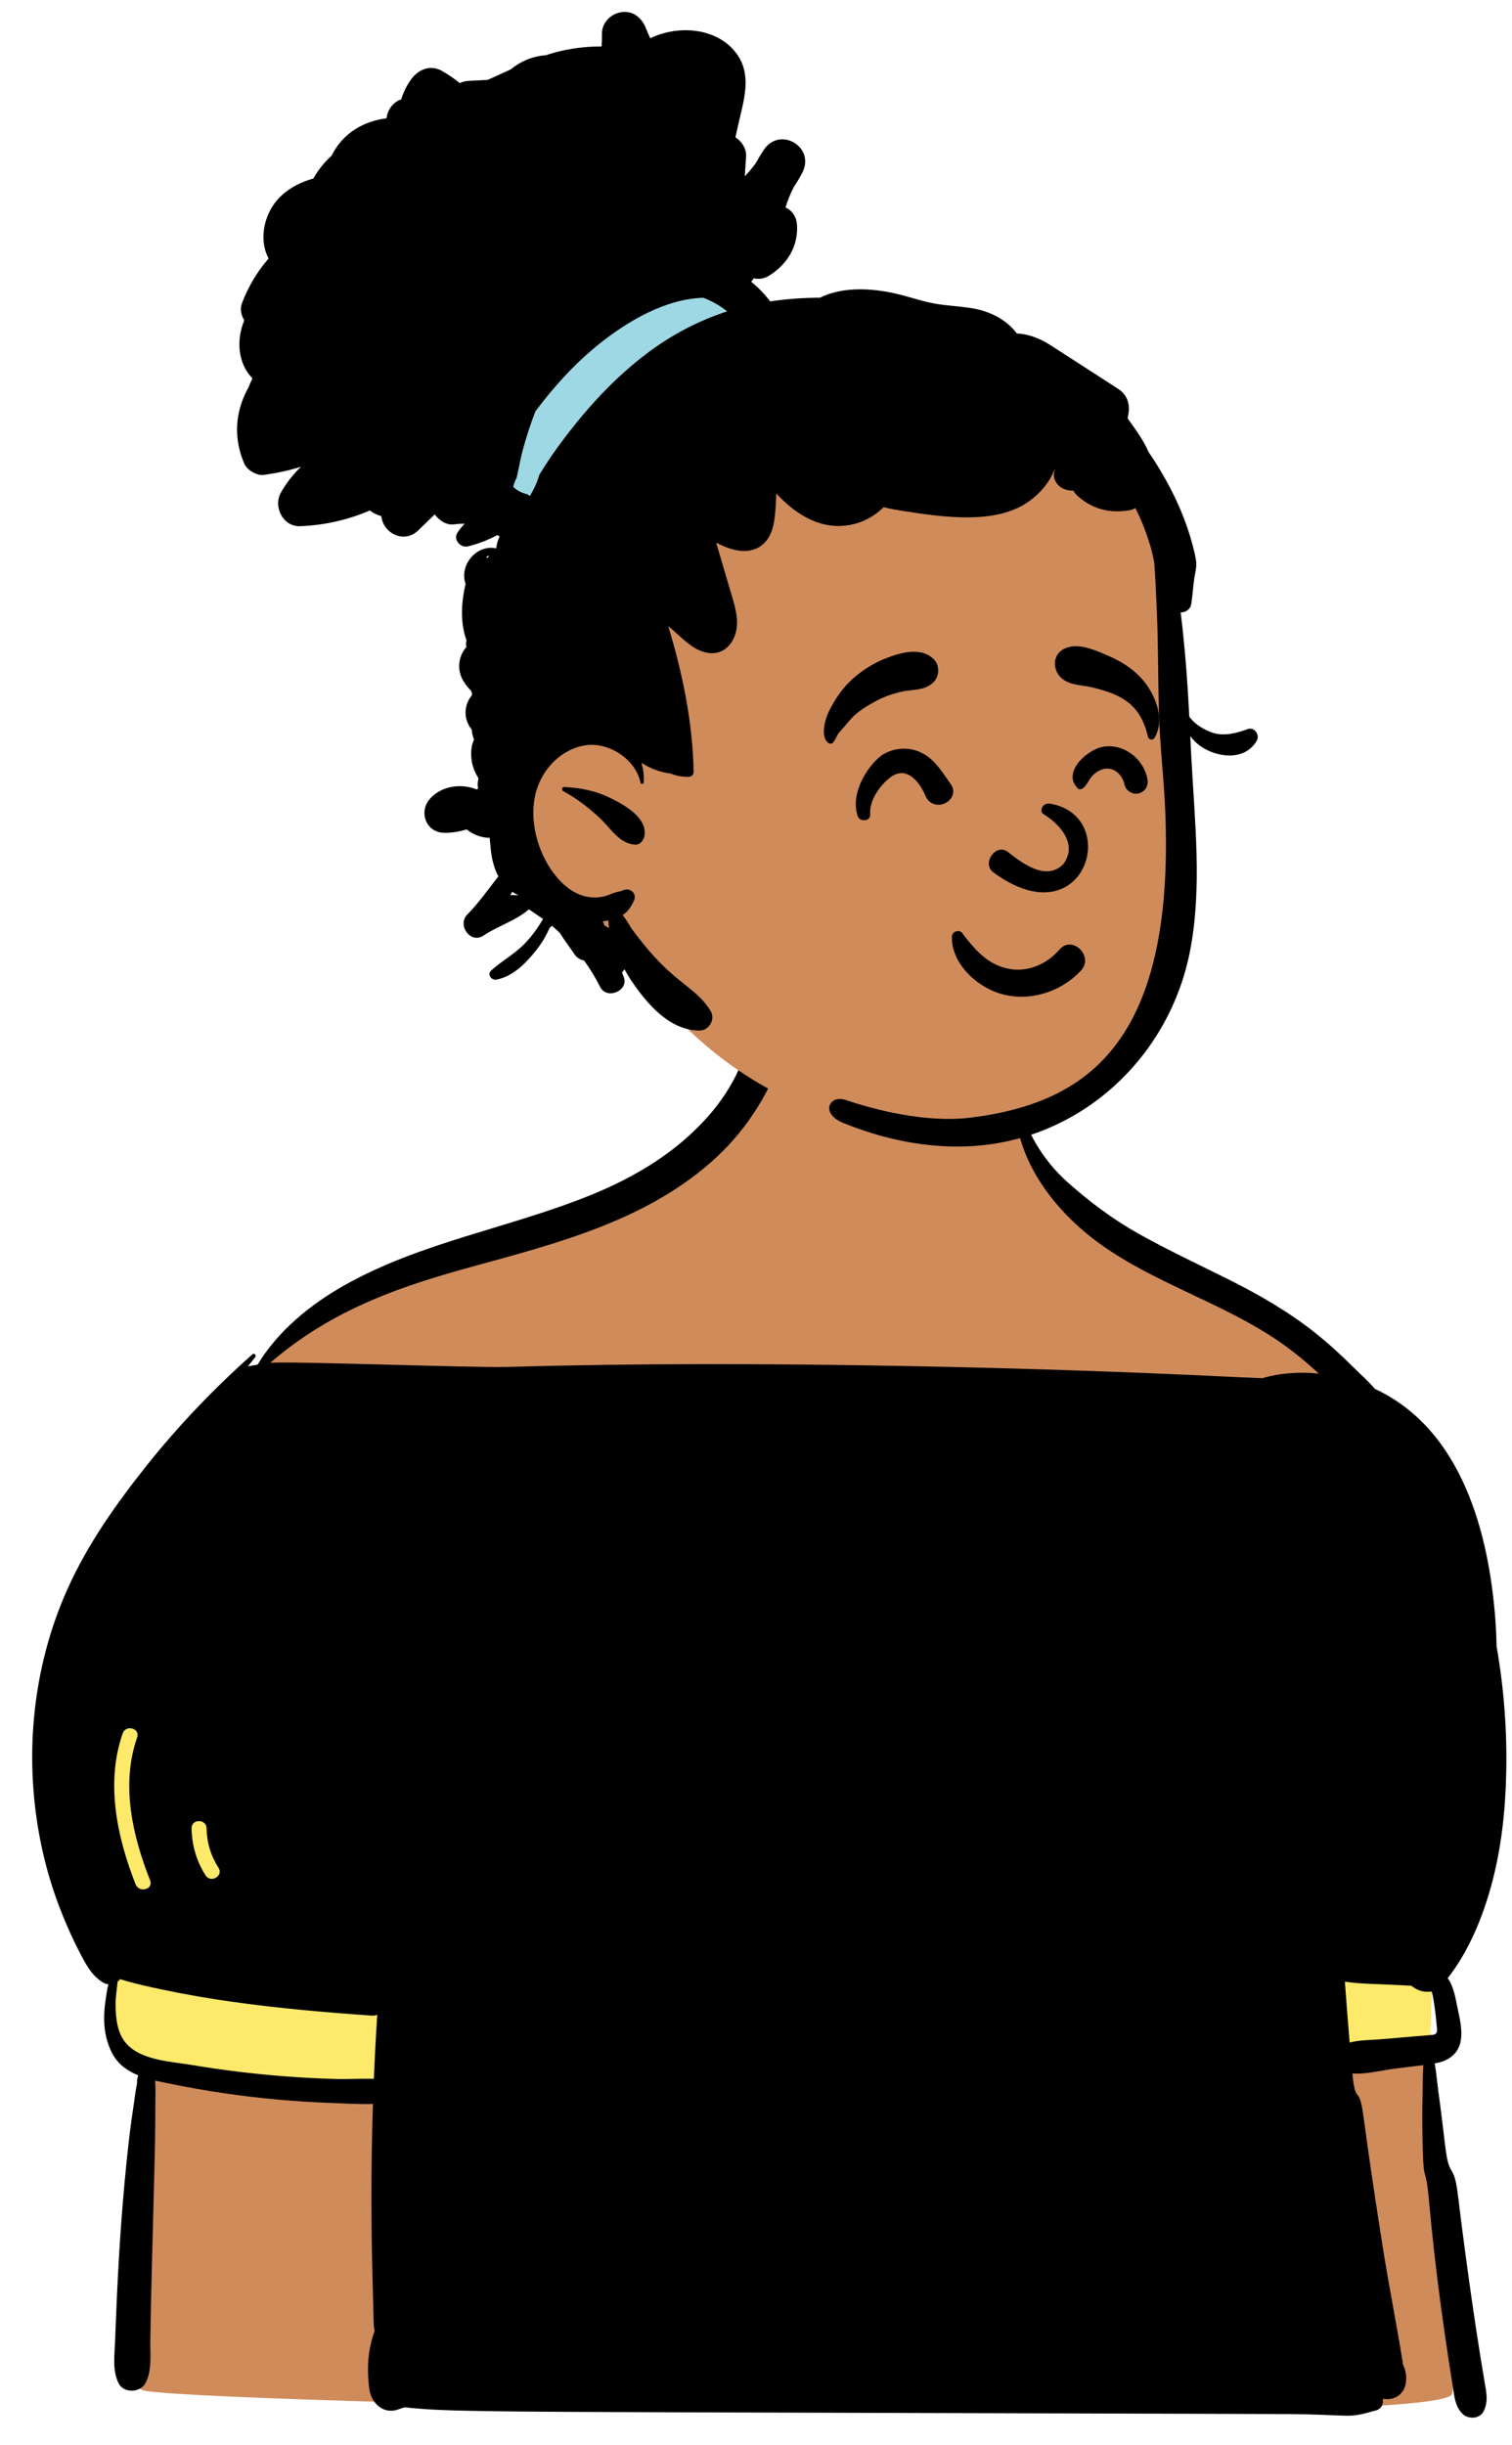 <svg viewBox="145.838 76.65 805.946 1303.05" xmlns="http://www.w3.org/2000/svg" overflow="visible" xmlns:xlink="http://www.w3.org/1999/xlink" width="805.946px" height="1303.05px"><g id="Master/Pose/Bust" stroke="none" stroke-width="1" fill="none" fill-rule="evenodd"><g id="Body" transform="translate(147, 639) scale(1 1)"><g id="Body/Dress" stroke="none" stroke-width="1" fill="none" fill-rule="evenodd"><path d="M765.567,645.397 C763.141,622.866 761.646,600.177 760.788,577.532 C759.931,554.914 761.052,532.018 761.544,509.391 C762.547,463.362 764.177,417.224 760.512,371.265 C757.049,327.83 749.098,284.698 736.551,242.964 C730.441,222.639 724.002,201.496 713.953,182.716 C703.848,163.834 687.842,151.26 670.26,139.729 C651.541,127.452 632.972,114.943 614.326,102.552 C598.674,92.151 570.507,80.046 557.665,66.141 C544.152,51.51 541.612,15.243 532.613,-2.089 C523.849,-18.971 499.041,-29.984 479.94,-29.984 C448.322,-29.984 424.366,-31.6 398.368,-2.353 C385.397,12.24 395.717,26.992 382.121,40.998 C369.621,53.875 337.654,67.109 321.543,74.581 C302.247,83.53 282.464,91.431 262.394,98.469 C241.921,105.649 220.932,111 200.344,117.776 C180.61,124.271 154.842,151.042 139.522,165.207 C125.279,178.377 121.744,176.902 110.916,192.901 C87.152,228.012 63.362,263.526 44.438,301.541 C35.012,320.477 25.885,340.396 22.465,361.426 C18.817,383.856 22.434,405.532 28.35,427.249 C34.372,449.35 53.495,470.393 59.725,492.438 C62.596,502.597 52.741,513.683 57.274,523.257 C59.538,528.038 62.389,532.295 65.635,536.461 C68.136,539.671 77.889,538.96 79.151,542.889 C80.426,546.857 73.37,555.091 73.265,559.198 C73.116,565.075 72.882,570.952 72.689,576.829 L71.549,611.574 C70.8,634.406 70.051,657.239 69.302,680.071 C69.057,687.524 68.7,694.806 70.487,701.878 C69.842,701.28 69.229,700.629 68.669,699.898 C67.03,697.758 63.554,699.572 64.945,702.075 C67.267,706.252 70.606,709.192 74.529,711.304 C79.088,718.025 769.512,733.037 772.909,713.387 C774.815,702.362 771.346,690.559 769.959,679.605 C768.515,668.196 766.799,656.836 765.567,645.397 Z" id="✋-Skin" fill="#d08b5b"/><path d="M46.059,317.449 L759.154,356.437 C759.665,361.375 760.118,366.318 760.512,371.265 C764.177,417.224 762.547,463.362 761.544,509.391 C761.411,515.493 761.233,521.613 761.06,527.743 L690.713,539.357 L190.623,551.376 L65.635,536.461 L60.447,527.468 L56.853,511.813 C58.396,505.386 61.504,498.733 59.725,492.438 C59.206,490.602 58.598,488.774 57.916,486.951 L58.561,474.388 L46.059,317.449 Z" id="👕-Top" fill="#FDEA6B"/><path d="M64.228,361.466 C65.917,356.628 73.643,358.721 71.942,363.592 C63.198,388.638 69.401,415.893 78.854,439.802 C80.751,444.599 73.011,446.66 71.14,441.928 C61.196,416.778 55.044,387.769 64.228,361.466 M122.857,504.528 C147.517,507.997 172.197,510.137 197.027,511.867 C198.137,511.947 199.097,511.778 199.927,511.417 C199.187,522.787 198.587,534.167 198.117,545.547 C191.347,545.358 184.437,545.807 177.727,545.627 C168.957,545.387 160.197,544.947 151.447,544.278 C134.507,542.997 117.597,540.957 100.847,538.137 C94.587,537.087 86.637,536.447 79.507,534.367 C72.767,532.398 66.767,529.137 63.617,522.997 C60.937,517.797 60.447,511.428 60.447,505.678 C60.447,501.717 61.127,497.697 61.537,493.707 C62.047,493.348 62.507,492.917 62.877,492.438 C70.317,494.787 78.037,496.438 85.597,498.037 C97.907,500.657 110.397,502.778 122.857,504.528 M108.949,412.065 C109.085,419.708 111.2,426.651 115.315,433.086 C118.099,437.441 111.172,441.448 108.407,437.124 C103.563,429.547 101.109,421.042 100.949,412.065 C100.857,406.906 108.857,406.923 108.949,412.065 M741.077,495.447 C744.416,495.634 747.776,495.748 751.125,495.926 C754.079,498.452 758.169,499.747 761.904,498.943 C762.033,499.266 762.15,499.629 762.257,500.047 C762.917,502.617 763.247,505.377 763.627,507.997 C764.007,510.577 764.297,513.178 764.497,515.778 C764.597,517.087 765.227,520.047 764.427,521.188 C763.707,522.217 762.117,522.127 761.017,522.257 C758.057,522.577 755.057,522.728 752.077,522.978 C746.447,523.467 740.817,523.957 735.197,524.447 C729.687,524.928 723.637,524.778 718.247,526.228 C717.327,515.417 716.487,504.608 715.707,493.787 C724.057,495.018 732.787,494.987 741.077,495.447 M40.957,477.518 C44.317,484.007 47.417,490.387 53.847,494.287 C54.687,494.787 55.627,495.057 56.587,495.127 C55.867,498.217 55.417,501.377 55.017,504.297 C54.137,510.728 53.947,517.377 55.557,523.717 C57.127,529.887 59.727,535.398 64.827,539.348 C67.197,541.188 69.787,542.587 72.507,543.697 C72.047,544.987 71.777,546.268 71.917,547.678 C71.267,550.947 70.837,554.278 70.367,557.467 C69.337,564.547 68.307,571.637 67.497,578.757 C65.877,592.917 64.607,607.077 63.537,621.287 C62.467,635.457 61.697,649.648 61.057,663.848 C60.727,671.108 60.437,678.367 60.167,685.637 C59.897,693.108 58.687,700.747 61.987,707.678 C64.647,713.278 73.637,712.957 76.397,707.678 C79.897,700.967 78.867,692.997 78.957,685.637 C79.047,678.707 79.167,671.768 79.317,664.837 C79.617,650.648 80.057,636.467 80.407,622.278 C80.747,608.428 81.167,594.587 81.447,580.737 C81.587,573.487 81.597,566.237 81.637,558.987 C81.657,554.967 81.827,550.678 81.527,546.487 C84.027,547.077 86.547,547.577 89.037,548.087 C108.047,551.987 127.257,554.827 146.587,556.587 C156.297,557.467 166.037,558.087 175.777,558.438 C182.937,558.697 190.357,559.197 197.627,558.928 C197.057,576.287 196.797,593.657 196.827,611.028 C196.847,623.557 197.017,636.087 197.327,648.617 C197.497,655.207 197.637,661.797 197.837,668.387 C197.927,671.348 197.927,674.337 198.127,677.287 C198.187,678.207 198.317,679.098 198.487,679.978 C197.827,681.848 197.277,683.697 196.827,685.428 C194.627,693.827 194.627,701.898 195.607,710.457 C196.447,717.717 202.557,724.447 210.627,721.898 C211.937,721.487 213.247,721.057 214.547,720.617 C226.427,721.967 238.377,722.278 250.427,722.507 C268.037,722.848 285.657,722.957 303.277,723.047 C337.837,723.228 372.407,723.318 406.977,723.417 C476.447,723.617 545.917,723.807 615.387,724.007 C634.667,724.068 653.947,724.117 673.227,724.178 C683.207,724.207 693.167,724.217 703.137,724.598 C707.787,724.778 712.447,725.028 717.097,725.098 C722.487,725.188 727.257,723.637 732.407,722.228 C735.317,721.417 736.467,718.497 735.847,716.028 C740.507,717.137 746.157,714.778 747.747,709.528 C748.907,705.717 748.477,701.587 746.747,698.057 L746.747,698.047 C743.407,676.957 739.167,655.967 735.837,634.867 C732.187,611.757 728.677,588.598 725.587,565.398 C723.267,547.877 721.357,560.297 719.707,542.697 C726.897,543.257 735.027,541.068 742.147,540.137 C747.257,539.478 752.407,538.947 757.527,538.247 C757.147,543.407 757.257,548.667 757.117,553.617 C756.847,563.447 756.967,573.237 757.217,583.068 C757.697,602.037 758.767,590.997 760.477,609.887 C762.207,628.917 764.327,647.877 766.897,666.818 C768.217,676.568 769.627,686.307 771.117,696.037 C771.807,700.577 772.517,705.108 773.247,709.648 C774.117,714.997 774.397,720.068 778.407,724.087 C781.457,727.137 787.687,726.877 789.707,722.627 C792.267,717.257 791.107,712.657 790.157,707.018 C789.387,702.487 788.647,697.957 787.917,693.428 C786.357,683.717 784.877,673.997 783.487,664.268 C780.807,645.518 778.277,626.737 776.017,607.938 C773.737,588.987 771.377,600.057 769.137,581.108 C768.007,571.547 766.877,562.007 765.557,552.478 C764.887,547.577 764.467,542.358 763.587,537.307 C763.867,537.268 764.147,537.217 764.427,537.167 C770.507,536.057 775.697,532.627 777.227,526.367 C778.687,520.377 776.947,513.487 775.717,507.608 C774.667,502.6 773.718,496.207 770.494,491.916 C781.854,477.446 789.243,459.238 793.956,441.733 C799.09,422.662 801.239,402.755 801.694,383.047 C802.222,360.215 800.501,337.515 796.588,315.191 C796.496,310.46 796.278,305.731 795.927,301.007 C792.487,254.648 778.047,199.778 732.267,178.117 C732.087,178.028 731.897,177.947 731.707,177.867 C728.117,173.577 723.637,169.717 720.017,166.108 C713.607,159.707 706.907,153.587 699.807,147.947 C685.747,136.778 670.327,127.858 654.297,119.827 C638.087,111.697 621.637,104.068 605.797,95.197 C591.997,87.457 579.577,78.137 567.787,67.617 C554.537,55.787 545.107,39.837 541.407,22.427 C541.217,21.518 539.867,21.768 539.847,22.637 C538.877,54.547 560.417,82.747 585.207,100.587 C614.847,121.898 650.637,131.987 680.697,152.648 C688.167,157.778 695.157,163.568 701.807,169.717 C691.617,168.677 681.247,169.337 671.697,172.157 C667.937,171.927 664.157,171.858 660.387,171.677 C651.767,171.247 643.137,170.848 634.507,170.467 C616.917,169.688 599.317,168.978 581.717,168.358 C547.187,167.137 512.647,166.217 478.107,165.608 C408.697,164.377 339.197,164.137 269.797,166.148 C250.977,166.688 152.017,162.938 142.857,163.997 C156.327,152.337 171.107,142.818 187.357,134.987 C207.687,125.217 228.697,118.697 250.407,112.737 C295.117,100.467 341.547,88.637 377.327,57.467 C386.217,49.717 394.117,40.808 400.587,30.938 C406.767,21.518 413.637,9.457 413.807,-2.033 C413.927,-10.192 402.567,-13.163 398.527,-6.173 C396.017,-1.843 394.777,2.907 392.727,7.447 C390.687,11.947 388.267,16.287 385.577,20.438 C380.287,28.598 373.727,35.877 366.587,42.447 C351.367,56.467 332.927,66.737 313.847,74.507 C270.527,92.137 223.147,99.577 182.097,122.818 C164.137,132.987 146.947,147.018 136.157,164.917 C134.417,165.188 132.687,165.507 130.957,165.867 C132.247,164.237 133.547,162.608 134.857,160.987 C135.717,159.927 134.387,158.528 133.337,159.467 C112.927,177.627 94.127,197.237 77.087,218.617 C60.787,239.077 45.587,260.518 34.827,284.478 C15.487,327.518 11.227,376.747 21.217,422.768 C23.937,435.307 27.777,447.587 32.667,459.457 C35.187,465.587 37.917,471.627 40.957,477.518" id="🖍-Ink" fill="#000"/></g></g><g id="Head" transform="translate(372, 180) scale(0.998 1)"><g id="Head/Bun 2" stroke="none" stroke-width="1" fill="none" fill-rule="evenodd"><path d="M397.502,243.757 C395.126,213.013 398.808,180.789 386.954,151.567 C366.286,103.082 308.33,86.916 263.399,68.457 C245.399,63.138 184.83,62.395 163.754,55.355 C116.054,39.423 104.657,20.441 66.755,50.776 C60.357,55.958 56.354,61.59 53.434,69.285 L53.554,69.318 C52.72,72.526 53.614,75.727 55.493,78.172 C39.059,94.97 32.182,120.154 40.614,142.515 C68.131,200.704 66.837,232.167 57.971,294.723 C46.393,353.123 72.85,374.456 116.666,406.232 C114.882,409.691 114.512,414.288 116.838,417.34 C167.505,488.539 263.038,522.533 344.891,486.395 C378.116,471.607 392.949,436.224 401.414,404.297 C411.275,368.548 414.305,330.878 406.277,294.462 C403.039,277.62 398.821,260.9 397.502,243.757 Z" id="✋-Skin" fill="#d08b5b"/><path d="M34.604,156.543 L64.731,176.613 L172.57,62.925 L136.683,34.68 C93.279,66.759 67.31,87.032 58.775,95.498 C50.241,103.965 42.184,124.313 34.604,156.543 Z" id="bandana" fill="#9FD8E5"/><path d="M105.244,-96.863 C111.394,-97.786 116.039,-93.971 118.248,-88.592 L118.364,-88.303 C119.074,-86.473 119.864,-84.693 120.714,-82.943 C136.104,-90.493 158.064,-88.553 167.804,-73.263 C174.754,-62.343 170.514,-49.383 167.894,-37.803 L166.174,-30.173 C169.499,-28.057 172.006,-24.268 171.888,-20.345 L171.874,-20.043 L171.174,-9.403 C173.394,-11.653 175.424,-14.103 177.234,-16.713 C178.484,-19.003 179.834,-21.253 181.284,-23.433 C189.814,-36.263 208.964,-25.113 201.924,-11.373 C200.574,-8.723 199.054,-6.213 197.424,-3.793 C195.584,-0.223 194.074,3.447 192.914,7.217 C196.244,8.667 198.804,11.887 199.074,16.747 C199.704,28.097 193.744,37.567 184.264,43.517 C181.474,45.267 178.594,45.607 175.984,44.957 C175.524,45.577 175.064,46.197 174.624,46.827 C178.404,49.897 181.814,53.397 184.744,57.277 C193.564,55.957 202.434,55.337 211.304,55.317 C222.144,50.007 235.124,50.117 246.774,52.107 C254.274,53.387 261.474,55.877 268.854,57.667 C276.634,59.547 284.534,59.617 292.404,60.897 C302.324,62.507 311.024,67.087 316.494,74.397 C322.504,74.577 328.824,77.037 334.064,80.377 C346.264,88.157 358.394,96.047 370.564,103.877 C375.235,106.883 376.981,111.682 376.122,117.035 L376.064,117.377 L375.654,119.597 L376.617,120.964 C380.341,126.223 384.394,131.732 386.804,137.537 C391.264,143.967 395.294,150.707 398.864,157.657 C403.674,166.997 407.644,176.897 410.334,187.057 C411.004,189.627 411.674,192.217 412.114,194.837 C412.744,198.537 411.774,201.407 411.244,204.957 C410.584,209.457 410.344,214.017 409.644,218.527 C409.174,221.517 406.634,222.987 403.974,223.067 C404.974,230.677 405.694,238.337 406.384,245.937 C407.354,256.797 408.014,267.687 408.584,278.577 C411.524,282.847 417.534,286.227 421.874,287.397 C427.884,289.007 434.184,287.257 439.864,285.207 C443.434,283.917 446.364,288.407 444.624,291.407 C439.154,300.827 427.454,300.787 418.594,296.617 C414.844,294.857 411.554,292.307 409.114,288.987 C409.264,292.147 409.424,295.307 409.584,298.477 L409.733,301.348 C411.535,334.88 415.424,369.566 409.124,402.767 C398.214,460.277 350.622,504.067 292.484,507.467 C261.976,509.252 236.571,500.241 223.937,495.214 C211.304,490.187 216.214,479.938 224.984,482.868 C240.092,487.915 267.846,495.434 292.684,492.187 C351.224,484.534 400.864,455.275 395.764,329.257 C395.041,311.387 392.814,293.507 392.334,275.637 C391.874,258.167 392.044,240.687 391.274,223.227 L391.017,217.27 C390.717,210.309 390.395,203.316 389.874,196.347 C389.244,193.647 388.724,190.907 387.954,188.257 C385.864,181.047 383.134,174.037 379.744,167.347 C378.994,167.917 378.154,168.327 377.244,168.487 C370.334,169.727 363.854,169.377 357.384,166.497 C354.364,165.167 351.704,163.397 349.224,161.207 C348.044,160.177 347.254,159.177 346.634,158.137 C343.504,158.187 340.374,157.247 338.414,154.997 C336.179,152.433 335.807,149.784 336.682,147.332 L336.774,147.087 L336.554,147.007 C333.914,153.837 328.654,159.847 322.884,163.907 C313.764,170.347 302.354,172.207 291.414,172.377 C279.334,172.557 266.594,170.697 254.674,168.797 C251.524,168.297 248.394,167.727 245.324,166.957 C245.204,167.077 245.084,167.217 244.954,167.337 C234.724,177.127 220.334,179.647 207.354,174.057 C199.854,170.827 193.564,165.627 188.004,159.667 C187.924,162.787 187.764,165.907 187.494,168.997 L187.382,170.224 C186.829,175.979 185.763,182.084 181.414,186.237 C174.384,192.967 164.184,190.267 156.074,185.887 C156.084,186.097 156.084,186.317 156.084,186.537 C158.274,193.977 160.474,201.427 162.674,208.877 L163.148,210.464 C164.748,215.754 166.502,221.051 166.984,226.587 C167.904,237.167 160.864,247.617 149.104,244.067 C142.935,242.212 137.994,237.025 133.252,232.871 L130.264,230.287 C137.994,255.557 143.354,281.727 143.854,308.097 C143.884,309.527 142.654,310.607 141.294,310.657 C138.114,310.787 134.694,310.157 131.494,308.887 C131.314,308.877 131.134,308.867 130.944,308.837 C125.484,308.047 120.414,306.077 115.944,303.167 C116.974,306.437 117.434,309.947 117.164,313.617 C117.094,314.507 115.704,314.817 115.504,313.837 C112.924,301.147 98.074,291.557 85.274,293.987 C71.534,296.597 61.414,308.417 58.934,321.867 C56.274,336.317 61.364,353.027 70.794,364.177 C75.134,369.317 80.844,373.607 87.624,374.687 C90.724,375.177 93.944,375.007 96.954,374.127 C98.234,373.747 99.434,373.217 100.654,372.717 C102.434,371.997 104.514,371.887 106.194,371.127 C110.004,369.417 113.834,372.927 111.904,376.837 C110.224,380.247 108.714,382.547 105.924,384.307 C108.184,387.067 110.234,390.907 110.994,391.937 C114.874,397.177 118.814,402.127 123.234,406.917 C127.734,411.777 132.644,416.217 137.834,420.327 L140.016,422.051 C145.015,426.016 149.368,429.69 152.894,435.377 C155.674,439.867 152.074,445.957 146.864,445.887 C130.564,445.657 118.714,431.337 110.274,418.827 C109.074,417.037 107.944,415.147 106.894,413.207 C106.514,413.817 106.094,414.387 105.624,414.907 L106.554,417.407 C109.314,424.767 97.424,429.577 93.974,422.707 C91.464,417.727 88.554,412.987 85.314,408.507 C83.404,408.237 81.534,407.077 80.494,405.577 C77.864,401.767 74.914,397.917 72.424,393.857 C71.044,392.547 69.624,391.287 68.174,390.057 C67.754,390.427 67.324,390.797 66.914,391.187 C65.094,395.337 62.844,399.127 60.054,402.697 L59.456,403.459 C54.111,410.195 47.149,417.089 38.534,418.737 C35.904,419.237 33.374,415.967 35.704,413.877 C41.734,408.457 48.864,404.767 54.424,398.717 C57.163,395.736 59.678,392.454 61.841,389.014 L62.334,388.217 C62.694,387.627 63.064,387.037 63.444,386.437 C60.934,384.727 58.424,383.007 55.914,381.287 C49.004,387.19 40.006,389.891 32.364,394.781 L31.604,395.277 C24.694,399.897 17.414,389.677 22.954,384.067 C29.061,377.906 34.159,370.559 39.569,363.711 C37.025,359.025 35.821,353.484 35.37,347.884 C35.192,346.299 35.053,344.713 34.914,343.127 C31.034,343.187 27.134,341.857 23.834,339.567 L22.584,338.677 C18.574,339.957 14.364,340.577 10.334,340.467 C0.854,340.187 -3.026,329.357 2.904,322.507 C8.954,315.507 19.544,313.977 27.934,317.377 C28.204,317.237 28.484,317.087 28.754,316.937 C28.354,315.097 28.443,313.428 28.898,311.962 L28.766,311.068 C26.921,308.237 25.708,305.005 25.248,301.59 C24.884,298.885 24.958,296.204 25.584,293.533 C25.792,292.644 26.225,291.723 26.556,290.796 C25.874,289.074 25.473,287.294 25.349,285.504 C25.158,285.277 24.968,285.044 24.788,284.792 C20.625,278.947 21.466,271.904 25.428,267.174 C25.446,266.873 25.474,266.572 25.515,266.273 C25.283,265.751 25.07,265.224 24.876,264.691 C21.005,260.786 18.163,256.087 18.693,250.264 C19.004,246.838 20.412,243.754 22.543,241.449 C22.165,240.331 22.129,239.036 22.587,237.955 C19.186,228.909 19.616,218.014 22.064,207.897 C21.524,206.357 21.244,204.687 21.304,202.917 C21.584,195.407 28.084,188.507 35.784,188.597 C36.711,188.605 37.579,188.726 38.413,188.903 L38.424,188.724 C38.719,186.47 39.339,184.387 40.244,182.518 C39.799,182.357 39.387,182.126 39.026,181.819 C34.092,184.451 28.871,186.463 23.397,187.834 C19.372,188.842 15.249,184.267 17.751,180.489 C18.912,178.736 20.193,177.162 21.573,175.724 C19.611,175.735 17.619,175.868 15.604,176.127 C11.984,176.597 7.944,174.127 5.594,170.787 C2.674,173.627 -0.256,176.457 -3.186,179.287 C-10.606,186.477 -21.816,181.187 -22.986,171.707 C-25.196,171.117 -27.256,170.117 -29.066,168.687 C-40.766,173.767 -53.356,176.557 -66.226,177.087 C-75.466,177.467 -80.866,166.707 -76.546,159.107 C-73.646,154.007 -70.046,149.427 -65.896,145.447 C-72.336,147.417 -78.986,148.837 -85.776,149.747 C-89.446,150.237 -94.636,147.197 -96.106,143.827 C-101.726,130.867 -101.246,117.357 -94.776,104.747 C-94.526,104.247 -94.246,103.767 -93.976,103.287 C-93.306,101.617 -92.576,99.967 -91.786,98.347 C-99.746,90.047 -100.436,77.707 -96.146,67.377 C-97.866,64.587 -98.526,61.227 -97.356,58.187 C-94.026,49.437 -89.226,41.357 -83.166,34.417 C-83.746,33.297 -84.256,32.107 -84.686,30.827 C-88.096,20.477 -84.146,7.987 -76.176,0.777 C-71.166,-3.763 -65.406,-6.483 -59.256,-8.223 C-56.666,-12.803 -53.336,-16.933 -49.456,-20.413 C-49.306,-20.743 -49.156,-21.073 -48.986,-21.403 C-42.946,-32.783 -31.946,-38.883 -20.156,-40.293 C-19.696,-44.743 -16.696,-48.993 -12.336,-50.373 C-11.136,-54.223 -9.346,-57.903 -6.886,-61.243 C-3.016,-66.503 3.414,-68.983 9.474,-65.533 C12.794,-63.643 15.974,-61.473 18.954,-59.073 C20.292,-59.7 21.81,-60.107 23.522,-60.236 L23.954,-60.263 L33.814,-60.763 C37.944,-62.593 42.064,-64.513 46.194,-66.383 C48.674,-68.433 51.444,-70.143 54.464,-71.413 C57.884,-72.843 61.384,-73.653 64.894,-73.923 C67.744,-74.853 70.614,-75.673 73.534,-76.313 C80.394,-77.813 87.574,-78.653 94.694,-78.583 C94.84,-80.426 94.912,-82.291 94.898,-84.177 L94.884,-85.123 C94.724,-91.173 99.554,-96.003 105.244,-96.863 Z M98.334,387.187 C97.354,387.397 96.364,387.567 95.374,387.687 C95.674,388.427 95.974,389.167 96.264,389.907 C97.064,390.357 97.874,390.787 98.684,391.187 C98.444,389.827 98.304,388.457 98.334,387.187 Z M46.957,371.92 L46.292,373.144 C46.184,373.345 46.078,373.543 45.974,373.737 C47.384,373.627 48.804,373.657 50.204,373.817 L50.2,373.668 C50.02,373.607 49.84,373.551 49.668,373.467 C48.702,373.003 47.804,372.483 46.957,371.92 Z M74.724,316.067 C83.571,316.583 91.067,317.939 99.113,321.809 L99.804,322.147 C106.914,325.677 118.674,332.197 117.684,341.547 C117.404,344.207 115.474,347.007 112.434,346.797 C104.104,346.227 99.344,337.827 93.704,332.587 C88.014,327.307 81.024,321.877 74.134,318.247 C73.16,317.736 73.544,316.119 74.603,316.067 L74.724,316.067 Z M34.604,192.877 C32.484,192.947 33.194,195.007 34.284,193.287 C34.374,193.147 34.484,193.007 34.604,192.877 Z M149.04,55.355 C128.962,55.883 108.755,67.738 93.714,79.721 C80.629,90.146 69.33,102.546 59.325,115.911 C56.751,122.567 54.541,129.362 52.674,136.207 C51.444,140.727 50.674,145.297 49.644,149.857 L49.324,151.255 C48.515,152.767 47.914,154.394 47.476,156.075 C49.299,157.903 51.664,159.212 54.268,159.833 C55.107,160.033 55.804,160.466 56.355,161.04 C58.451,157.542 60.283,153.85 61.349,149.936 L61.388,149.755 C65.417,143.156 69.793,136.762 74.484,130.587 C87.424,113.537 101.674,97.997 118.804,85.067 C131.794,75.267 146.314,67.587 161.754,62.597 C157.975,59.548 153.683,57.136 149.04,55.355 Z" id="🖍-Ink" fill="#000"/></g></g><g id="Face" transform="translate(531, 366) scale(1 1)" fill="#000"><g id="Face/Calm" stroke="none" stroke-width="1" fill="none" fill-rule="evenodd"><path d="M171.042,240.159 C163.675,242.293 155.768,242.483 148.259,240.28 C141.448,238.281 134.455,233.882 129.442,228.062 C124.989,222.892 122.105,216.608 122.219,209.901 C122.232,209.135 122.506,208.496 122.927,207.999 C123.38,207.465 124.014,207.098 124.693,206.939 C125.391,206.775 126.129,206.833 126.757,207.119 C127.326,207.377 127.813,207.816 128.118,208.457 C128.888,209.469 129.655,210.466 130.426,211.435 C136.62,219.084 142.618,224.799 151.932,226.85 C156.985,227.962 162.032,227.469 166.663,225.771 C171.62,223.954 176.102,220.76 179.613,216.671 C181.2,214.824 183.074,214.07 184.906,214.057 C186.982,214.043 189.034,215.007 190.579,216.549 C192.099,218.065 193.116,220.124 193.209,222.279 C193.29,224.17 192.673,226.145 191.032,227.907 C185.627,233.711 178.621,237.964 171.042,240.159 Z M170.814,144.367 C178.366,148.957 189.872,159.66 181.748,171.04 C172.186,181.073 158.419,169.569 151.634,164.366 C145.343,160.334 138.275,170.705 144.112,175.413 C193.136,211.708 213.031,145.567 174.634,138.97 C170.406,138.243 168.836,142.947 170.814,144.367 Z M100.175,124.17 C97.748,122.618 94.893,122.085 91.729,123.525 C89.256,124.649 84.919,128.398 81.901,133.325 C79.836,136.697 78.372,140.651 78.677,144.771 C78.748,145.728 78.394,146.433 77.837,146.955 C77.396,147.367 76.76,147.669 76.013,147.764 C75.379,147.844 74.669,147.772 74.091,147.592 C72.993,147.249 72.412,146.536 72.193,145.955 C70.08,140.343 70.99,134.08 73.359,128.43 C76.555,120.805 82.359,114.418 86.162,112.359 C92.67,108.833 100.347,108.671 106.864,112.262 C112.411,115.319 115.88,120.253 119.33,125.283 C120.064,126.353 120.791,127.414 121.544,128.457 C123.051,130.546 123.201,132.619 122.618,134.396 C121.971,136.364 120.322,138.026 118.259,138.895 C116.353,139.699 114.141,139.812 112.183,138.986 C110.529,138.288 109.012,136.929 108.051,134.622 C106.434,130.736 103.739,126.45 100.175,124.17 L100.175,124.17 Z M223.441,132.814 C221.779,133.68 220.478,133.942 218.634,133.389 C217.615,133.083 216.607,132.496 215.818,131.707 C215.036,130.925 214.472,129.953 214.252,128.874 C213.713,126.211 212.256,123.719 210.181,122.095 C208.406,120.706 206.167,119.97 203.683,120.385 C201.002,120.833 198.449,122.552 196.69,124.579 C196.102,125.257 195.641,126.027 195.178,126.792 C194.311,128.223 193.469,129.553 192.274,130.603 C191.821,131.003 191.138,131.28 190.477,131.28 C190.208,131.28 189.935,131.236 189.676,131.155 C187.008,128.478 186.495,126.446 186.581,124.431 C186.671,122.319 187.504,120.179 188.85,118.184 C192.008,113.502 198.003,109.663 202.048,108.793 C207.589,107.603 213.091,109.032 217.503,112.126 C222.042,115.311 225.406,120.254 226.454,125.825 C226.706,127.167 226.599,128.615 226.088,129.871 C225.589,131.098 224.719,132.149 223.441,132.814 Z M112.394,74.253 C109.069,77.492 105.134,77.994 101.153,78.44 C98.941,78.691 97.175,78.892 95.437,79.284 C90.661,80.363 85.939,81.986 81.632,84.325 C77.129,86.77 72.222,89.718 68.692,93.495 C67.853,94.394 67.062,95.337 66.269,96.282 C65.547,97.144 64.851,97.974 64.117,98.774 C63.275,99.693 62.475,100.656 61.679,101.617 C61.187,102.427 61.09,102.627 60.99,102.834 C60.841,103.146 60.668,103.495 60.47,103.869 C60.198,104.382 59.881,104.944 59.548,105.452 C58.994,106.383 58.697,106.639 58.44,106.753 C58.014,106.943 57.61,107.037 57.218,106.986 C56.851,106.939 56.504,106.762 56.162,106.473 C54.455,105.031 53.952,102.664 54.004,100.151 C54.082,96.338 55.488,92.117 56.785,89.522 C59.799,83.492 63.979,77.224 69.006,72.724 C74.742,67.587 81.018,63.698 88.226,61.018 C92.705,59.352 97.891,57.823 102.771,58.016 C106.284,58.155 109.637,59.199 112.407,61.807 C114.107,63.408 114.924,65.685 114.924,67.96 C114.924,70.28 114.076,72.615 112.394,74.253 Z M230.203,103.918 C229.992,104.264 229.699,104.503 229.373,104.646 C229.032,104.797 228.651,104.84 228.285,104.778 C227.921,104.717 227.575,104.552 227.3,104.3 C227.037,104.058 226.837,103.737 226.747,103.345 C224.54,93.649 220.253,86.435 211.104,81.784 C206.604,79.495 201.429,78.041 196.53,76.882 C195.106,76.545 193.602,76.327 192.087,76.106 C187.339,75.413 182.557,74.619 179.462,70.781 C177.597,68.469 176.814,65.513 177.256,62.809 C177.673,60.263 179.161,57.929 181.865,56.53 C188.598,53.049 196.964,56.465 203.763,59.374 C204.267,59.59 204.762,59.802 205.246,60.007 C211.895,62.813 217.959,66.517 222.944,71.815 C226.899,76.018 230.563,82.231 232.039,88.623 C233.267,93.941 232.978,99.369 230.203,103.918 Z" id="🖍-Ink" fill="#000"/></g></g><g id="Facial Hair" transform="translate(495, 518) scale(1 1)" fill="#000"><g id="Facial Hair/None" stroke="none" stroke-width="1" fill="none" fill-rule="evenodd" fill-opacity="0"/></g><g id="Mask" transform="translate(400, 480) scale(1 1)" fill="#000"><g id="Mask/None" stroke="none" stroke-width="1" fill="none" fill-rule="evenodd" fill-opacity="0"/></g><g id="Accessories" transform="translate(419, 421) scale(1 1)" fill="#000"><g id="Accessories/None" stroke="none" stroke-width="1" fill="none" fill-rule="evenodd" fill-opacity="0"/></g></g></svg>